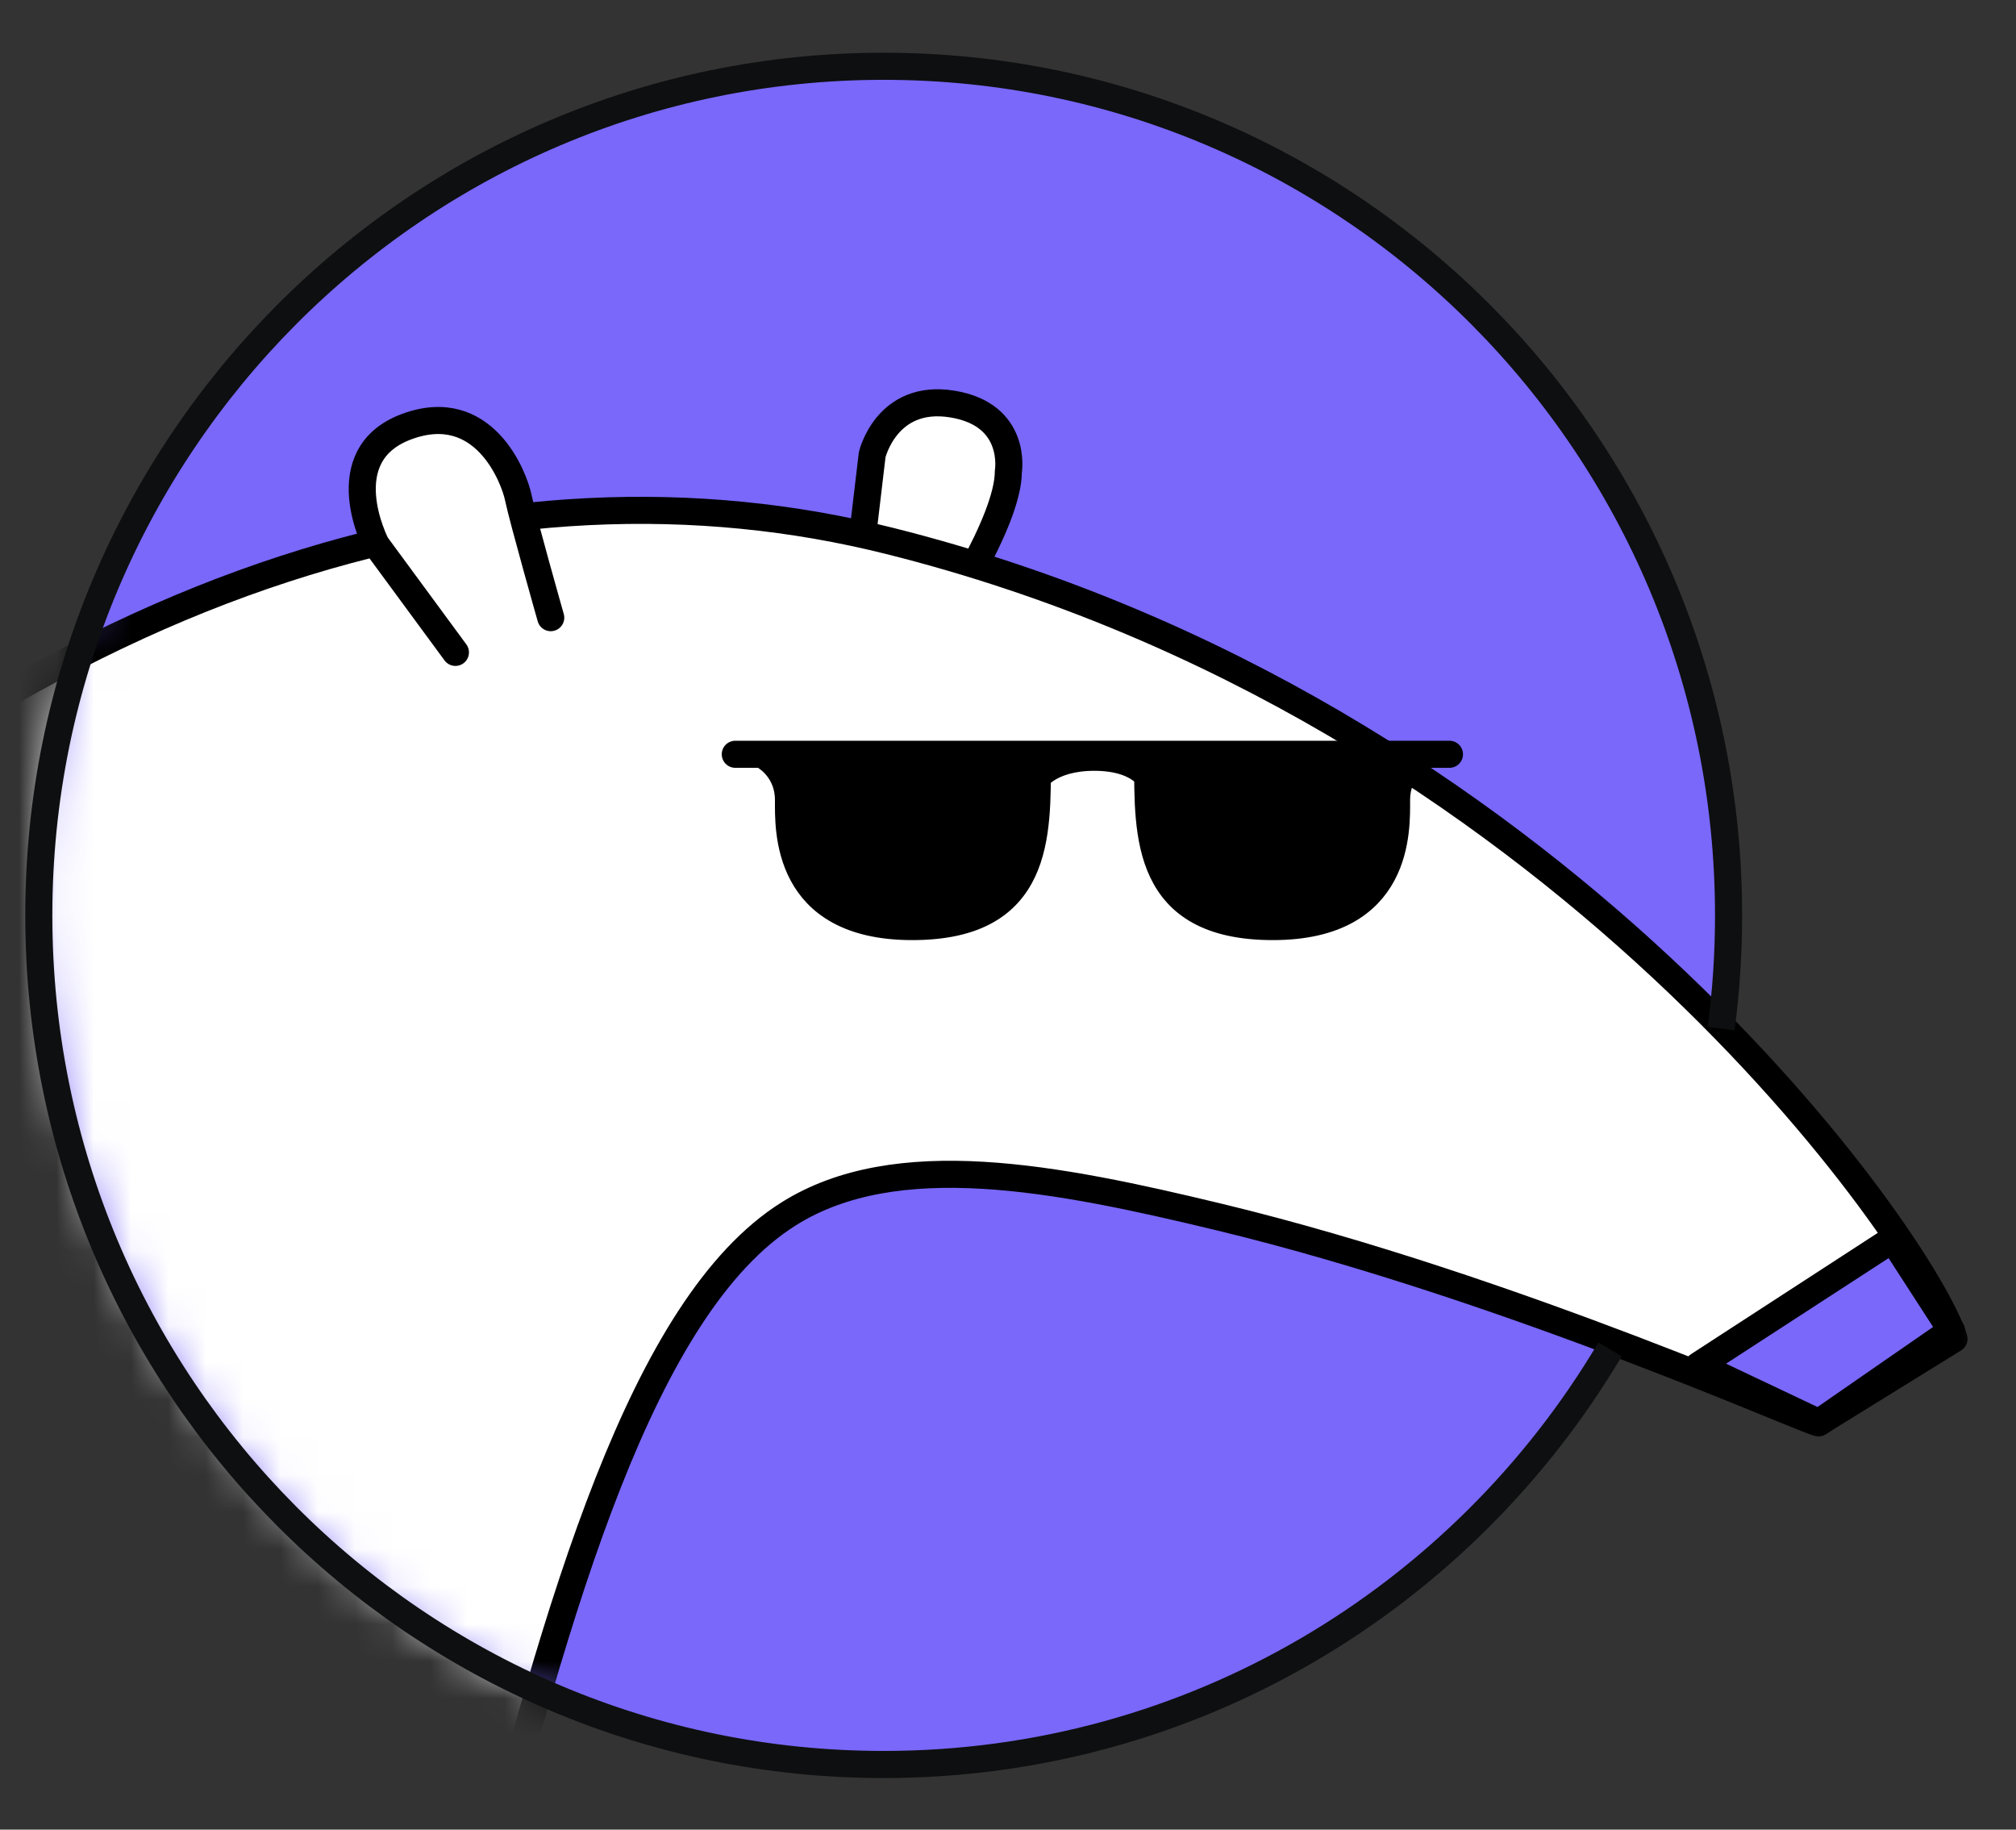 <svg width="54" height="49" viewBox="0 0 54 49" fill="none" xmlns="http://www.w3.org/2000/svg">
<rect x="0" y="0" width="54" height="49" fill="#333333" stroke="none"/>
<g clip-path="url(#clip0_4382_865)">
<path d="M23.67 47.004C36.169 47.004 46.301 36.823 46.301 24.264C46.301 11.705 36.169 1.523 23.67 1.523C11.171 1.523 1.039 11.705 1.039 24.264C1.039 36.823 11.171 47.004 23.67 47.004Z" fill="#7968FA"/>
<mask id="mask0_4382_865" style="mask-type:alpha" maskUnits="userSpaceOnUse" x="1" y="0" width="54" height="48">
<path d="M54.001 32.533C54.001 45.5 36.587 47.468 23.94 47.468C11.292 47.468 1.039 36.957 1.039 23.99C1.039 11.023 11.292 0.512 23.94 0.512C36.587 0.512 54.001 19.567 54.001 32.533Z" fill="#D9D9D9"/>
</mask>
<g mask="url(#mask0_4382_865)">
<path d="M22.891 16.154L23.362 12.178C23.362 12.178 23.748 10.534 25.509 10.821C27.269 11.107 27.009 12.63 27.009 12.63C27.009 13.987 25.158 16.732 25.158 16.732" fill="white"/>
<path d="M22.891 16.154L23.362 12.178C23.362 12.178 23.748 10.534 25.509 10.821C27.269 11.107 27.009 12.63 27.009 12.63C27.009 13.987 25.158 16.732 25.158 16.732" stroke="black" stroke-width="0.725" stroke-linecap="round" stroke-linejoin="round"/>
<path d="M52.34 35.858L48.714 38.1C48.799 38.251 40.588 34.506 32.643 32.591C28.284 31.541 24.006 30.696 21.122 32.511C13.287 37.442 12.063 64.252 4.805 74.858C4.805 74.858 5.869 81.955 4.911 89.093C3.607 98.804 -4.188 103.051 -4.85 103.071C8.708 102.302 8.236 107.132 8.236 107.132C8.236 107.132 0.356 107.142 -8.161 107.148C-10.307 107.148 -11.732 107.142 -11.998 107.132C-13.447 107.092 -11.867 102.754 -11.867 102.754C-13.683 101.784 -15.153 99.663 -15.735 98.04L-23.098 102.674L-20.785 107.153C-25.3 107.153 -28.63 107.148 -29.051 107.132C-30.501 107.092 -28.921 102.176 -28.921 102.176C-33.41 99.532 -34.589 92.385 -34.589 92.385C-34.589 92.385 -38.346 76.291 -29.673 55.386C-26.067 46.69 -20.79 36.984 -11.371 27.615C1.139 15.175 13.563 11.913 23.825 14.486C41.707 18.965 51.573 33.345 52.34 35.858Z" fill="white" stroke="black" stroke-width="0.725" stroke-linecap="round" stroke-linejoin="round"/>
<path d="M12.199 17.472L10.077 14.587C10.077 14.587 8.828 12.19 10.895 11.425C12.961 10.662 13.774 12.788 13.884 13.331C13.995 13.873 14.752 16.542 14.752 16.542" fill="white"/>
<path d="M12.199 17.472L10.077 14.587C10.077 14.587 8.828 12.19 10.895 11.425C12.961 10.662 13.774 12.788 13.884 13.331C13.995 13.873 14.752 16.542 14.752 16.542" stroke="black" stroke-width="0.725" stroke-linecap="round" stroke-linejoin="round"/>
<path d="M45.492 36.571L50.694 33.193L52.274 35.636L48.717 38.099L45.492 36.571Z" fill="#7A68FA" stroke="black" stroke-width="0.725" stroke-linecap="round" stroke-linejoin="round"/>
<path d="M20.559 20.301C20.559 20.301 21.12 20.653 21.12 21.422C21.12 22.191 21.015 24.815 24.436 24.815C27.857 24.815 27.786 22.367 27.786 20.336" fill="black"/>
<path d="M20.559 20.301C20.559 20.301 21.12 20.653 21.12 21.422C21.12 22.191 21.015 24.815 24.436 24.815C27.857 24.815 27.786 22.367 27.786 20.336" stroke="black" stroke-width="0.725" stroke-linecap="round" stroke-linejoin="round"/>
<path d="M37.97 20.301C37.97 20.301 37.408 20.653 37.408 21.422C37.408 22.191 37.514 24.815 34.093 24.815C30.672 24.815 30.742 22.367 30.742 20.336" fill="black"/>
<path d="M37.97 20.301C37.97 20.301 37.408 20.653 37.408 21.422C37.408 22.191 37.514 24.815 34.093 24.815C30.672 24.815 30.742 22.367 30.742 20.336" stroke="black" stroke-width="0.725" stroke-linecap="round" stroke-linejoin="round"/>
<path d="M19.695 20.201H38.825" stroke="black" stroke-width="0.725" stroke-linecap="round" stroke-linejoin="round"/>
<path d="M30.95 21.287C30.95 20.839 30.478 20.281 29.31 20.281C28.141 20.281 27.574 20.849 27.574 21.287" stroke="black" stroke-width="0.725" stroke-linecap="round" stroke-linejoin="round"/>
</g>
<path d="M46.102 27.548C46.233 26.556 46.301 25.544 46.301 24.516C46.301 11.957 36.169 1.775 23.67 1.775C11.171 1.775 1.039 11.957 1.039 24.516C1.039 37.075 11.171 47.256 23.67 47.256C31.943 47.256 39.178 42.796 43.126 36.139" stroke="#0E0F10" stroke-width="0.726"/>
</g>
<defs>
<clipPath id="clip0_4382_865">
<rect width="54" height="48" fill="white" transform="translate(0 0.512)"/>
</clipPath>
</defs>
</svg>
